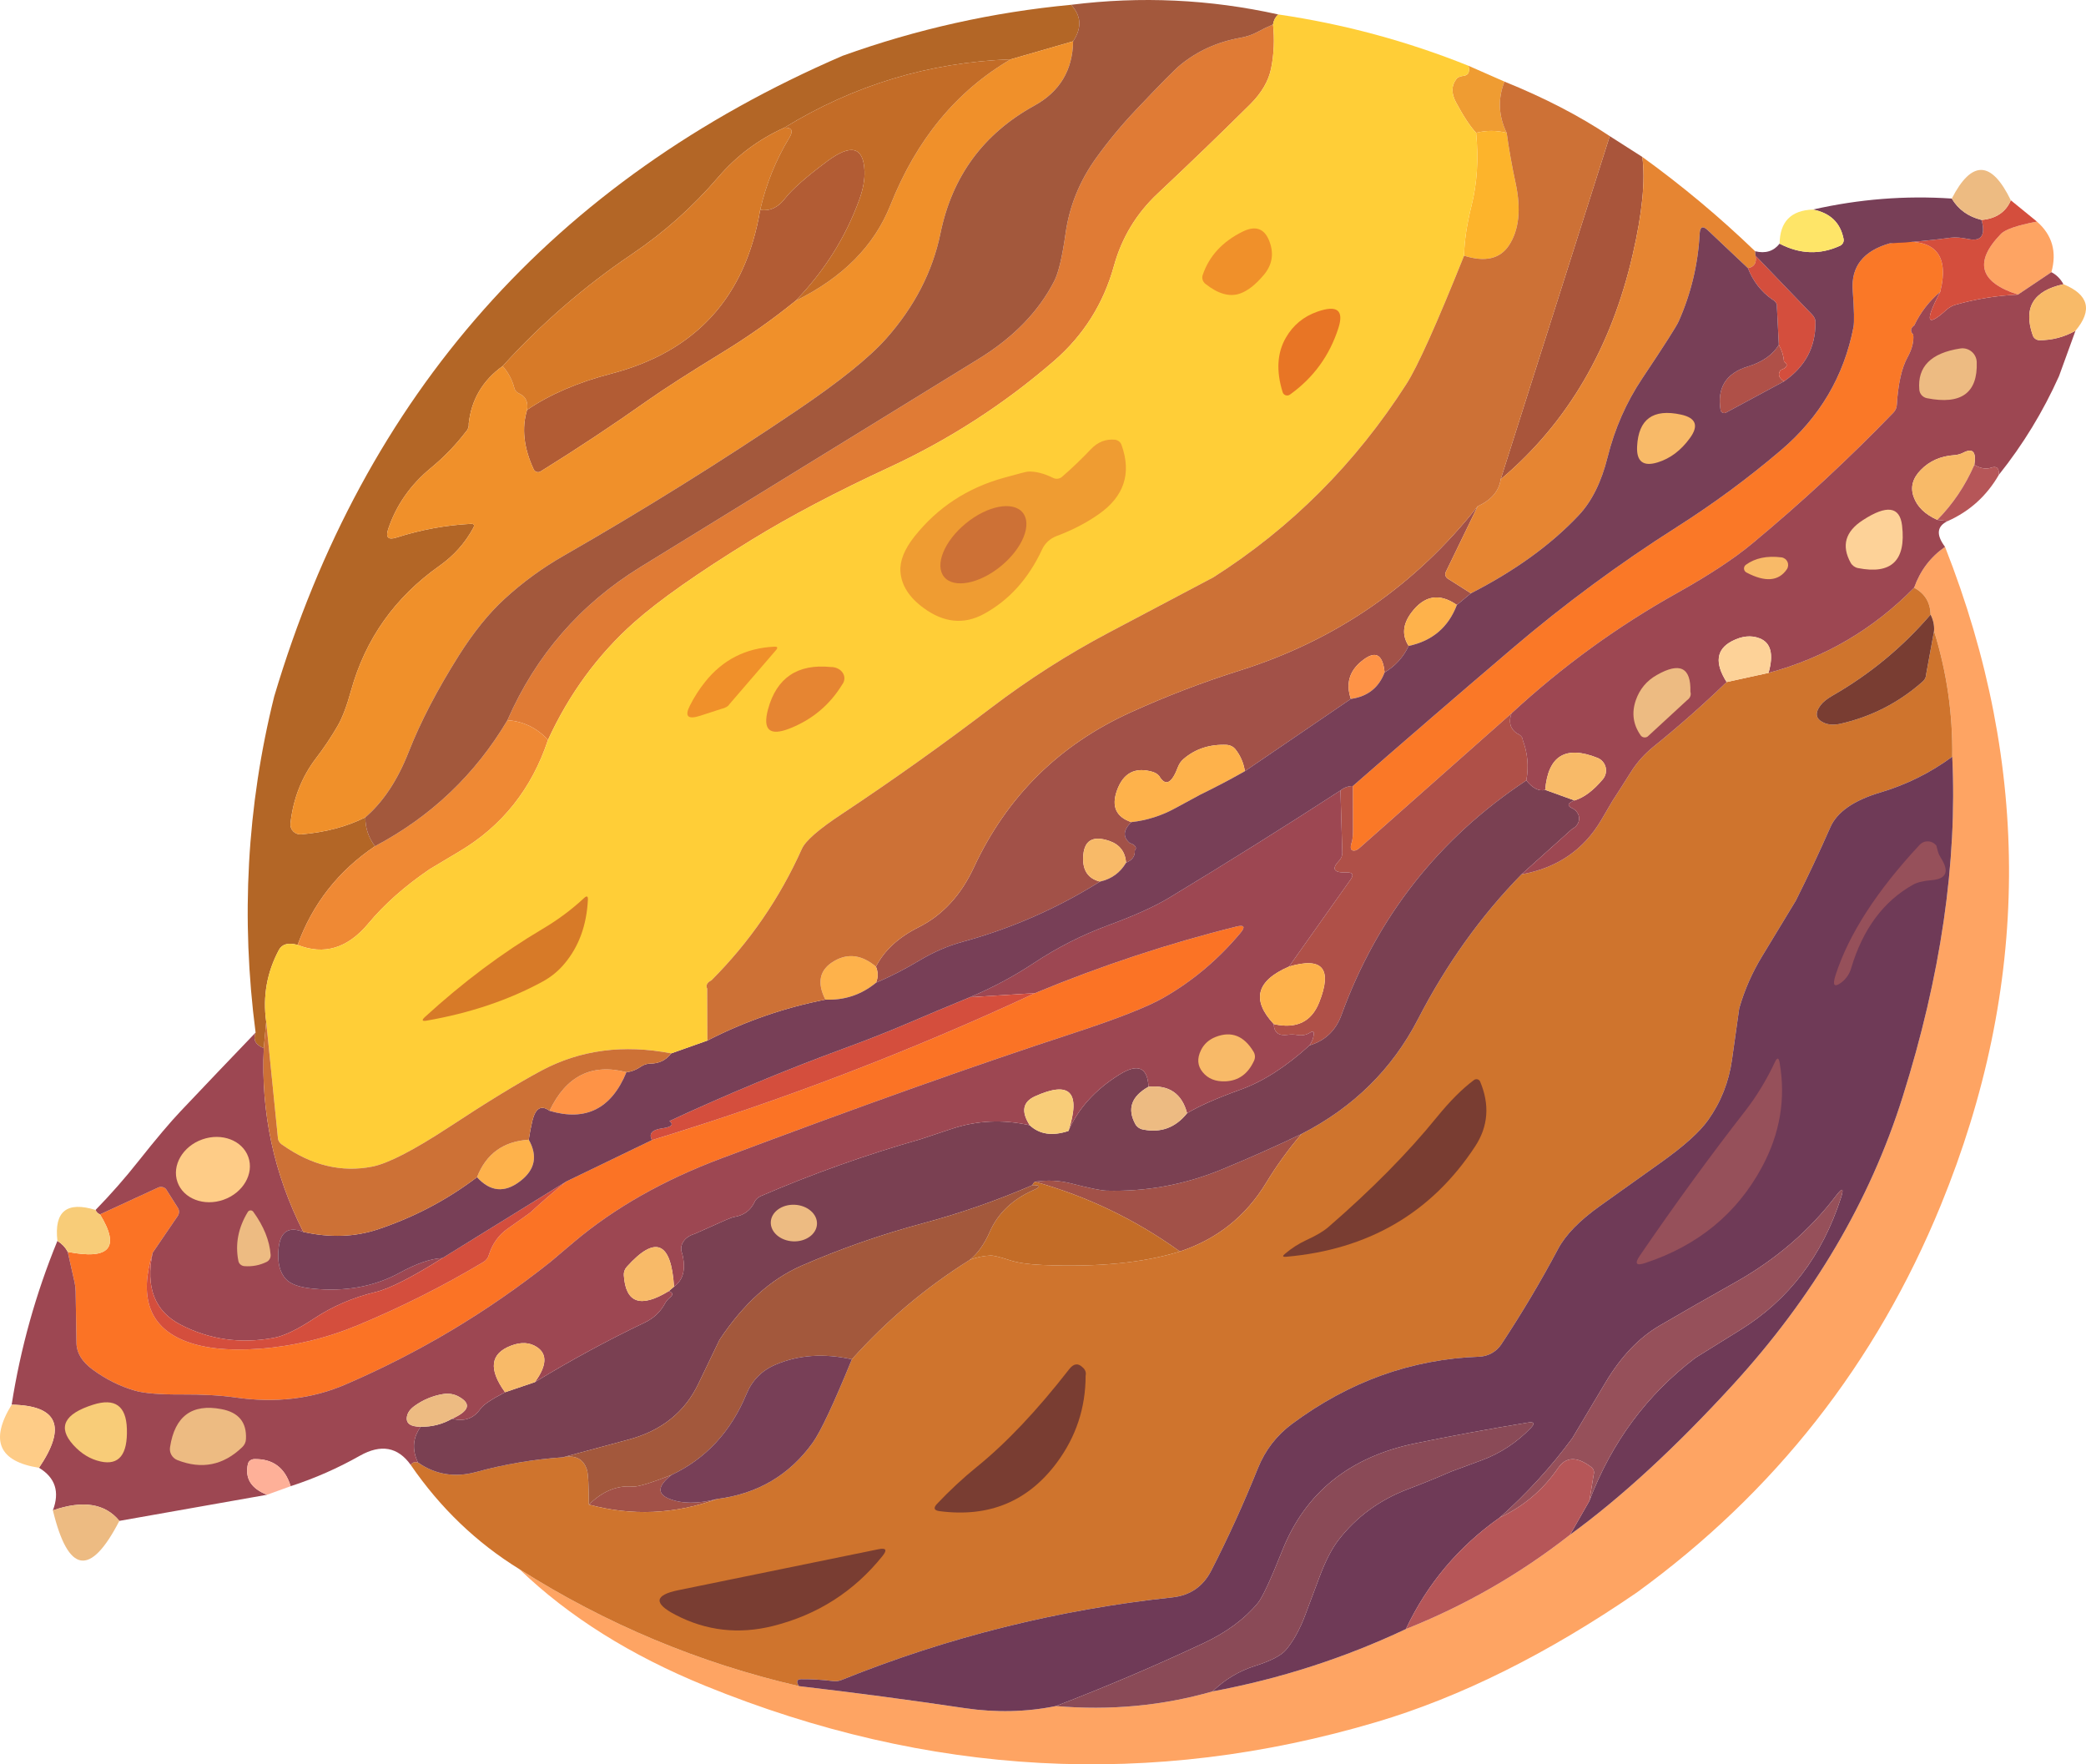 <?xml version="1.0" encoding="UTF-8" standalone="no"?><!-- Generator: Gravit.io --><svg xmlns="http://www.w3.org/2000/svg" xmlns:xlink="http://www.w3.org/1999/xlink" style="isolation:isolate" viewBox="81.478 151.643 216.51 183.113" width="216.51pt" height="183.113pt"><defs><clipPath id="_clipPath_0RerzcaBdq0yX0aqn0IfnFYwGG643TIK"><rect x="81.478" y="151.643" width="216.51" height="183.113"/></clipPath></defs><g clip-path="url(#_clipPath_0RerzcaBdq0yX0aqn0IfnFYwGG643TIK)"><path d=" M 192.647 152.141 Q 194.247 153.851 192.857 155.931 L 186.377 157.801 Q 173.717 158.261 162.897 164.891 Q 158.877 166.701 156.017 170.041 Q 152.067 174.65 147.037 178.041 Q 139.647 183.041 133.647 189.641 Q 130.537 191.871 130.127 195.611 C 130.161 195.931 130.041 196.249 129.787 196.511 Q 128.197 198.571 126.177 200.231 Q 123.007 202.851 121.767 206.561 Q 121.337 207.851 122.637 207.431 Q 126.407 206.22 130.347 206.011 Q 130.847 205.991 130.597 206.441 Q 129.327 208.791 127.087 210.371 Q 120.147 215.28 117.917 223.311 Q 117.247 225.741 116.517 226.991 Q 115.517 228.72 114.297 230.311 Q 112.047 233.251 111.627 237.101 C 111.593 237.405 111.697 237.708 111.912 237.929 C 112.126 238.149 112.429 238.263 112.737 238.241 Q 116.557 237.91 119.397 236.47 Q 119.387 238.121 120.397 239.47 Q 114.697 243.311 112.367 249.711 Q 110.917 249.321 110.427 250.231 Q 108.557 253.731 109.107 257.681 L 108.857 260.431 Q 107.567 259.921 108.007 258.811 Q 105.687 241.021 109.937 223.931 Q 123.957 176.851 168.937 157.431 Q 180.457 153.291 192.647 152.141 Z " fill="rgb(179,102,38)"/><path d=" M 213.607 154.181 Q 213.857 156.481 213.417 158.711 Q 213.037 160.671 211.247 162.461 Q 206.517 167.15 201.667 171.701 Q 198.317 174.831 197.097 179.241 Q 195.467 185.131 190.857 189.121 Q 183.127 195.811 173.837 200.121 Q 165.517 203.97 159.477 207.681 Q 151.217 212.761 147.317 216.22 Q 141.657 221.251 138.357 228.431 Q 136.607 226.561 134.147 226.391 Q 138.577 216.271 147.957 210.491 Q 165.517 199.681 183.087 188.871 Q 188.487 185.541 190.907 180.801 Q 191.567 179.511 192.077 175.861 Q 192.677 171.611 195.257 168.03 Q 197.167 165.381 199.407 163.021 Q 203.107 159.111 203.957 158.41 Q 206.637 156.201 210.247 155.561 Q 211.157 155.4 211.957 154.981 Q 212.757 154.541 213.607 154.181 Z " fill="rgb(224,123,53)"/><path d=" M 248.557 165.771 L 251.937 167.931 Q 252.427 171.581 250.957 177.991 Q 247.607 192.66 237.237 201.391 L 248.557 165.771 Z " fill="rgb(169,85,59)"/><path d=" M 164.057 182.861 Q 160.467 185.771 156.477 188.211 Q 151.267 191.4 148.707 193.201 Q 143.297 197.03 137.587 200.571 C 137.464 200.647 137.315 200.666 137.177 200.624 C 137.039 200.582 136.926 200.482 136.867 200.351 Q 135.317 197.001 136.187 194.181 Q 139.737 191.771 144.897 190.431 Q 158.097 187.001 160.377 173.431 Q 161.877 173.65 162.957 172.241 Q 164.057 170.821 167.317 168.391 Q 171.057 165.601 171.207 169.4 Q 171.257 170.741 170.657 172.391 Q 168.527 178.241 164.057 182.861 Z " fill="rgb(178,92,52)"/><path d=" M 277.647 176.891 Q 284.377 175.811 282.857 181.931 Q 281.127 183.391 280.167 185.41 C 279.76 185.686 279.718 186.053 280.057 186.361 Q 280.177 187.441 279.457 188.741 Q 278.557 190.381 278.357 193.621 C 278.349 193.936 278.221 194.238 277.997 194.47 Q 271.027 201.681 263.327 208.071 Q 260.497 210.421 255.577 213.171 Q 246.257 218.381 238.357 225.681 Q 230.477 232.671 222.587 239.65 Q 222.267 239.931 222.007 239.931 Q 221.487 239.941 221.787 239.021 Q 221.917 238.611 221.907 237.581 L 221.897 233.22 Q 230.117 226.041 238.427 218.961 Q 246.547 212.041 255.557 206.321 Q 261.217 202.72 266.317 198.381 Q 272.377 193.231 273.857 185.581 Q 273.997 184.821 273.777 181.801 Q 273.487 178.071 277.647 176.891 Z " fill="rgb(250,120,39)"/><path d=" M 233.897 158.47 L 237.627 160.111 Q 236.577 162.791 237.857 165.431 Q 236.257 165.03 234.687 165.431 Q 233.737 164.4 232.587 162.241 Q 231.857 160.871 232.627 159.861 C 232.701 159.695 233.015 159.557 233.447 159.501 Q 234.117 159.391 233.897 158.47 Z " fill="rgb(239,156,50)"/><path d=" M 234.847 204.191 L 231.557 210.97 C 231.402 211.242 231.508 211.577 231.797 211.731 L 234.147 213.22 L 232.687 214.431 Q 229.977 212.53 227.957 215.241 Q 226.617 217.041 227.687 218.681 Q 226.847 220.451 225.187 221.431 Q 224.907 218.511 222.767 220.291 Q 220.887 221.84 221.687 224.181 L 210.687 231.681 Q 210.477 230.361 209.677 229.371 C 209.467 229.128 209.16 228.976 208.827 228.951 Q 206.177 228.831 204.337 230.4 Q 203.937 230.741 203.747 231.231 Q 202.827 233.701 201.897 232.351 C 201.791 232.111 201.533 231.903 201.177 231.771 Q 198.397 230.921 197.407 233.691 Q 196.527 236.16 198.897 236.97 Q 197.637 238.201 198.737 239.141 C 199.309 239.309 199.53 239.641 199.257 239.921 Q 199.327 240.78 198.357 241.181 Q 198.227 239.491 196.647 238.931 Q 193.967 237.991 193.897 240.681 Q 193.847 242.691 195.647 243.141 Q 188.967 247.321 181.387 249.391 Q 179.077 250.021 176.867 251.351 Q 174.717 252.641 172.397 253.641 Q 172.747 252.831 172.397 251.97 Q 173.677 249.451 176.837 247.871 Q 180.537 246.011 182.557 241.671 Q 187.697 230.631 198.817 225.581 Q 204.357 223.061 210.167 221.231 Q 225.147 216.501 234.847 204.191 Z " fill="rgb(162,81,72)"/><path d=" M 216.557 269.34 Q 214.487 271.771 212.897 274.4 Q 209.737 279.611 203.937 281.53 Q 197.057 276.571 188.897 274.291 Q 190.837 274.001 192.697 274.481 Q 195.497 275.201 196.327 275.22 Q 202.477 275.391 208.227 273.041 Q 212.477 271.291 216.557 269.34 Z " fill="rgb(162,81,72)"/><path d=" M 151.177 304.72 Q 149.037 306.41 150.897 307.181 Q 152.867 308.001 155.897 307.22 Q 149.307 309.601 142.597 307.801 Q 144.737 305.711 147.147 305.931 Q 147.907 306.001 151.177 304.72 Z " fill="rgb(162,81,72)"/><path d=" M 292.897 174.641 Q 295.277 176.731 294.397 179.891 L 290.927 182.22 Q 284.937 180.291 289.147 175.931 Q 289.827 175.22 292.897 174.641 Z " fill="rgb(254,164,99)"/><path d=" M 283.357 208.4 Q 296.857 242.681 282.917 276.731 Q 272.847 301.321 251.357 316.931 Q 237.417 326.491 224.337 330.371 Q 189.397 340.731 154.707 326.621 Q 143.057 321.881 135.387 314.501 Q 148.887 323.061 164.397 326.641 Q 173.037 327.65 181.647 328.931 Q 186.477 329.641 191.067 328.711 Q 199.527 329.431 207.327 327.191 Q 217.837 325.231 227.397 320.72 Q 236.627 317.051 244.437 310.931 Q 252.367 305.16 261.337 295.371 Q 273.857 281.691 278.957 265.491 Q 284.897 246.65 284.107 230.181 Q 284.197 223.521 282.217 217.131 Q 282.277 216.251 281.857 215.431 Q 281.807 213.521 280.147 212.641 Q 281.087 209.981 283.357 208.4 Z " fill="rgb(254,164,99)"/><path d=" M 280.147 212.641 Q 281.807 213.521 281.857 215.431 Q 277.477 220.521 271.657 223.851 Q 270.797 224.351 270.427 224.851 Q 269.517 226.081 270.767 226.65 Q 271.487 226.991 272.547 226.751 Q 277.297 225.66 280.957 222.451 C 281.237 222.231 281.395 221.933 281.397 221.621 L 282.217 217.131 Q 284.197 223.521 284.107 230.181 Q 280.707 232.681 276.637 233.891 Q 272.507 235.121 271.457 237.491 Q 269.757 241.351 267.867 245.121 Q 267.857 245.15 264.387 250.861 Q 262.827 253.41 261.997 256.291 Q 261.977 256.351 261.247 261.621 Q 260.757 265.09 258.767 267.891 Q 257.457 269.741 253.887 272.28 Q 250.697 274.551 247.517 276.821 Q 244.367 279.071 243.207 281.241 Q 240.507 286.321 237.307 291.16 C 236.794 291.936 235.938 292.416 235.007 292.451 Q 224.467 292.831 215.587 299.421 Q 213.167 301.22 212.037 304.03 Q 209.807 309.571 207.187 314.671 Q 205.917 317.131 203.157 317.431 Q 185.387 319.331 168.857 325.991 Q 168.407 326.181 167.897 326.111 Q 166.277 325.91 164.647 325.921 Q 163.947 325.921 164.397 326.641 Q 148.887 323.061 135.387 314.501 Q 128.707 310.381 124.107 303.681 Q 124.357 303.291 124.857 303.431 Q 127.567 305.321 130.897 304.421 Q 135.317 303.211 139.897 302.891 Q 141.857 302.501 142.397 304.181 Q 142.587 304.78 142.597 307.801 Q 149.307 309.601 155.897 307.22 Q 162.207 306.431 165.837 301.371 Q 167.067 299.65 169.897 292.72 Q 175.277 286.701 182.147 282.391 Q 183.197 282.001 184.277 281.951 Q 184.747 281.931 186.297 282.441 Q 187.527 282.84 189.647 282.931 Q 198.277 283.301 203.937 281.53 Q 209.737 279.611 212.897 274.4 Q 214.487 271.771 216.557 269.34 Q 224.637 265.201 228.647 257.431 Q 233.077 248.851 239.397 242.391 Q 244.947 241.4 247.687 236.731 Q 248.757 234.9 248.817 234.801 Q 249.797 233.291 250.757 231.761 Q 251.697 230.271 253.107 229.131 Q 257.047 225.951 260.687 222.431 L 265.037 221.481 Q 273.757 219.141 280.147 212.641 Z " fill="rgb(207,116,45)"/><path d=" M 192.857 155.931 Q 192.787 160.431 188.827 162.611 Q 180.907 166.981 179.087 175.871 Q 177.867 181.801 173.467 186.771 Q 170.827 189.751 164.137 194.271 Q 152.347 202.231 139.997 209.311 Q 136.657 211.22 133.857 213.791 Q 131.407 216.03 129.117 219.65 Q 125.727 225.021 123.897 229.681 Q 122.167 234.09 119.397 236.47 Q 116.557 237.91 112.737 238.241 C 112.429 238.263 112.126 238.149 111.912 237.929 C 111.697 237.708 111.593 237.405 111.627 237.101 Q 112.047 233.251 114.297 230.311 Q 115.517 228.72 116.517 226.991 Q 117.247 225.741 117.917 223.311 Q 120.147 215.28 127.087 210.371 Q 129.327 208.791 130.597 206.441 Q 130.847 205.991 130.347 206.011 Q 126.407 206.22 122.637 207.431 Q 121.337 207.851 121.767 206.561 Q 123.007 202.851 126.177 200.231 Q 128.197 198.571 129.787 196.511 C 130.041 196.249 130.161 195.931 130.127 195.611 Q 130.537 191.871 133.647 189.641 Q 134.517 190.621 134.857 191.891 C 134.906 192.161 135.125 192.398 135.447 192.53 Q 136.357 192.97 136.187 194.181 Q 135.317 197.001 136.867 200.351 C 136.926 200.482 137.039 200.582 137.177 200.624 C 137.315 200.666 137.464 200.647 137.587 200.571 Q 143.297 197.03 148.707 193.201 Q 151.267 191.4 156.477 188.211 Q 160.467 185.771 164.057 182.861 Q 171.377 179.271 173.897 172.931 Q 177.957 162.72 186.377 157.801 L 192.857 155.931 Z " fill="rgb(240,144,42)"/><path d=" M 251.937 167.931 Q 258.137 172.41 263.647 177.72 L 263.687 178.181 Q 263.897 179.291 262.897 179.47 L 258.737 175.541 Q 257.947 174.791 257.887 175.91 Q 257.637 180.65 255.717 184.981 Q 255.377 185.761 251.927 190.921 Q 249.437 194.65 248.327 199.111 Q 247.367 202.961 245.337 205.121 Q 241.027 209.701 234.147 213.22 L 231.797 211.731 C 231.508 211.577 231.402 211.242 231.557 210.97 L 234.847 204.191 Q 236.977 203.211 237.237 201.391 Q 247.607 192.66 250.957 177.991 Q 252.427 171.581 251.937 167.931 Z " fill="rgb(230,133,50)"/><path d=" M 266.107 187.431 Q 266.577 188.261 266.647 189.181 C 266.875 189.31 266.966 189.475 266.9 189.636 C 266.834 189.798 266.617 189.943 266.297 190.041 Q 265.817 190.701 266.647 191.22 L 260.597 194.481 C 260.486 194.531 260.358 194.527 260.251 194.47 C 260.144 194.413 260.072 194.309 260.057 194.191 Q 259.497 190.72 262.897 189.681 Q 265.157 188.991 266.107 187.431 Z " fill="rgb(175,80,72)"/><path d=" M 238.357 225.681 Q 237.877 227.03 238.907 227.751 C 239.304 227.924 239.532 228.181 239.527 228.451 Q 240.297 230.491 239.897 232.641 Q 226.287 241.66 220.707 256.991 Q 219.837 259.4 217.397 260.141 Q 217.777 259.59 217.837 259.001 Q 217.887 258.53 217.457 258.811 Q 216.857 259.191 216.127 259.061 Q 215.597 258.97 215.157 259.041 Q 213.717 259.251 213.687 257.931 Q 217.187 258.72 218.397 255.681 Q 220.487 250.421 215.267 251.961 L 221.657 242.931 Q 222.197 242.16 221.237 242.191 Q 219.237 242.261 220.477 240.961 C 220.694 240.733 220.809 240.431 220.797 240.121 L 220.607 233.681 Q 221.167 233.231 221.897 233.22 L 221.907 237.581 Q 221.917 238.611 221.787 239.021 Q 221.487 239.941 222.007 239.931 Q 222.267 239.931 222.587 239.65 Q 230.477 232.671 238.357 225.681 Z " fill="rgb(175,80,72)"/><path d=" M 134.147 226.391 Q 136.607 226.561 138.357 228.431 Q 135.827 236.051 129.157 240.011 Q 126.127 241.811 126.077 241.851 Q 122.237 244.461 119.707 247.491 Q 116.497 251.351 112.367 249.711 Q 114.697 243.311 120.397 239.47 Q 129.127 234.851 134.147 226.391 Z " fill="rgb(239,137,52)"/><path d=" M 284.107 230.181 Q 284.897 246.65 278.957 265.491 Q 273.857 281.691 261.337 295.371 Q 252.367 305.16 244.437 310.931 L 246.437 307.431 Q 249.897 298.291 257.457 292.561 Q 257.497 292.53 262.107 289.671 Q 269.647 284.991 272.557 275.951 Q 273.037 274.451 272.077 275.701 Q 267.897 281.211 261.487 284.791 Q 257.577 286.981 253.707 289.241 Q 250.507 291.121 248.127 295.111 Q 244.697 300.871 244.667 300.91 Q 241.357 305.4 237.147 309.141 Q 230.727 313.671 227.397 320.72 Q 217.837 325.231 207.327 327.191 Q 209.247 325.331 211.747 324.541 Q 214.217 323.761 214.967 322.861 Q 216.117 321.491 216.957 319.241 Q 217.707 317.241 218.457 315.241 Q 219.367 312.821 220.407 311.47 Q 223.197 307.861 227.647 306.181 Q 229.877 305.34 232.067 304.381 Q 232.157 304.351 235.307 303.181 Q 238.177 302.111 240.357 299.851 Q 241.047 299.131 240.057 299.291 Q 233.937 300.291 228.347 301.451 Q 218.167 303.561 214.587 312.521 Q 212.747 317.15 212.027 318.021 Q 209.977 320.501 206.397 322.181 Q 198.857 325.72 191.067 328.711 Q 186.477 329.641 181.647 328.931 Q 173.037 327.65 164.397 326.641 Q 163.947 325.921 164.647 325.921 Q 166.277 325.91 167.897 326.111 Q 168.407 326.181 168.857 325.991 Q 185.387 319.331 203.157 317.431 Q 205.917 317.131 207.187 314.671 Q 209.807 309.571 212.037 304.03 Q 213.167 301.22 215.587 299.421 Q 224.467 292.831 235.007 292.451 C 235.938 292.416 236.794 291.936 237.307 291.16 Q 240.507 286.321 243.207 281.241 Q 244.367 279.071 247.517 276.821 Q 250.697 274.551 253.887 272.28 Q 257.457 269.741 258.767 267.891 Q 260.757 265.09 261.247 261.621 Q 261.977 256.351 261.997 256.291 Q 262.827 253.41 264.387 250.861 Q 267.857 245.15 267.867 245.121 Q 269.757 241.351 271.457 237.491 Q 272.507 235.121 276.637 233.891 Q 280.707 232.681 284.107 230.181 Z " fill="rgb(111,58,87)"/><path d=" M 239.897 232.641 Q 240.897 233.881 241.857 233.621 L 244.897 234.72 Q 243.857 235.111 244.587 235.491 C 245.06 235.694 245.364 236.108 245.376 236.567 C 245.389 237.026 245.108 237.454 244.647 237.681 L 239.397 242.391 Q 233.077 248.851 228.647 257.431 Q 224.637 265.201 216.557 269.34 Q 212.477 271.291 208.227 273.041 Q 202.477 275.391 196.327 275.22 Q 195.497 275.201 192.697 274.481 Q 190.837 274.001 188.897 274.291 Q 188.687 274.47 188.647 274.641 Q 183.137 277.03 177.327 278.59 Q 170.857 280.321 164.707 282.991 Q 159.867 285.101 156.157 290.701 Q 156.097 290.801 153.977 295.231 Q 151.867 299.671 146.727 301.051 Q 143.307 301.97 139.897 302.891 Q 135.317 303.211 130.897 304.421 Q 127.567 305.321 124.857 303.431 Q 123.907 301.421 125.147 299.72 Q 126.887 299.751 128.397 298.891 Q 130.297 299.371 131.337 297.871 Q 131.757 297.251 133.897 296.141 L 136.997 295.09 Q 142.547 291.701 148.387 288.91 Q 149.797 288.241 150.517 286.891 Q 150.677 286.59 151.077 286.251 Q 151.507 285.871 150.897 285.641 L 151.437 285.181 Q 152.887 284.141 152.287 281.751 C 151.929 280.916 152.493 280.011 153.557 279.711 L 156.787 278.271 Q 157.417 277.991 157.707 277.941 Q 159.147 277.701 159.767 276.451 C 159.868 276.178 160.1 275.943 160.417 275.791 Q 168.537 272.291 177.047 269.871 Q 177.127 269.851 180.197 268.821 Q 184.167 267.481 188.357 268.431 Q 189.877 269.851 192.377 269.021 Q 193.887 265.53 197.647 263.181 Q 200.527 261.381 200.687 264.431 Q 198.017 265.931 199.317 268.311 C 199.473 268.594 199.747 268.795 200.067 268.861 Q 202.867 269.451 204.687 267.181 Q 206.547 266.061 210.207 264.741 Q 213.707 263.491 217.397 260.141 Q 219.837 259.4 220.707 256.991 Q 226.287 241.66 239.897 232.641 Z " fill="rgb(122,64,82)"/><path d=" M 162.897 164.891 Q 164.057 164.861 163.407 165.931 Q 161.307 169.391 160.377 173.431 Q 158.097 187.001 144.897 190.431 Q 139.737 191.771 136.187 194.181 Q 136.357 192.97 135.447 192.53 C 135.125 192.398 134.906 192.161 134.857 191.891 Q 134.517 190.621 133.647 189.641 Q 139.647 183.041 147.037 178.041 Q 152.067 174.65 156.017 170.041 Q 158.877 166.701 162.897 164.891 Z " fill="rgb(215,122,40)"/><path d=" M 88.507 281.571 Q 95.037 282.851 91.857 277.681 L 97.927 274.881 C 98.208 274.769 98.537 274.848 98.717 275.071 L 99.927 276.981 C 100.108 277.254 100.1 277.605 99.907 277.871 L 97.317 281.671 Q 95.217 288.481 100.437 290.72 Q 103.417 292.001 108.487 291.621 Q 113.717 291.22 118.647 289.171 Q 125.387 286.371 131.657 282.621 C 131.945 282.447 132.145 282.186 132.217 281.891 Q 132.767 280.15 134.157 279.171 Q 136.427 277.571 136.527 277.481 Q 138.327 275.821 140.267 274.261 L 149.147 269.97 Q 169.557 263.741 188.897 254.72 Q 199.227 250.441 209.797 247.811 Q 211.037 247.501 210.217 248.481 Q 206.767 252.601 202.247 255.191 Q 199.767 256.621 192.677 258.941 Q 178.077 263.701 156.337 271.871 Q 147.347 275.241 141.047 280.551 Q 138.627 282.59 138.587 282.631 Q 128.817 290.391 117.327 295.34 Q 112.127 297.581 105.897 296.681 Q 103.597 296.351 100.337 296.371 Q 96.957 296.391 95.507 295.981 Q 93.167 295.311 91.087 293.78 Q 89.437 292.561 89.417 291.041 L 89.327 285.681 Q 89.317 285.16 89.217 284.72 L 88.507 281.571 Z " fill="rgb(251,115,37)"/><path d=" M 294.397 179.891 Q 295.187 180.301 295.647 181.141 Q 290.947 182.16 292.467 186.461 C 292.565 186.743 292.831 186.938 293.137 186.951 Q 295.127 186.961 296.897 185.97 L 295.187 190.681 Q 292.707 196.211 288.937 200.931 Q 289.017 199.881 288.147 200.181 Q 287.347 200.451 286.397 199.891 Q 286.727 197.861 285.257 198.621 Q 284.807 198.851 284.327 198.881 Q 282.197 199.021 280.837 200.421 Q 279.557 201.731 280.107 203.231 Q 280.647 204.741 282.557 205.601 L 283.647 205.72 Q 281.937 206.511 283.357 208.4 Q 281.087 209.981 280.147 212.641 Q 273.757 219.141 265.037 221.481 Q 265.867 218.571 264.107 217.891 Q 262.797 217.381 261.247 218.181 Q 258.797 219.451 260.687 222.431 Q 257.047 225.951 253.107 229.131 Q 251.697 230.271 250.757 231.761 Q 249.797 233.291 248.817 234.801 Q 248.757 234.9 247.687 236.731 Q 244.947 241.4 239.397 242.391 L 244.647 237.681 C 245.108 237.454 245.389 237.026 245.376 236.567 C 245.364 236.108 245.06 235.694 244.587 235.491 Q 243.857 235.111 244.897 234.72 Q 246.367 234.28 247.847 232.511 C 248.135 232.164 248.24 231.7 248.129 231.263 C 248.018 230.826 247.705 230.468 247.287 230.301 Q 242.307 228.311 241.857 233.621 Q 240.897 233.881 239.897 232.641 Q 240.297 230.491 239.527 228.451 C 239.532 228.181 239.304 227.924 238.907 227.751 Q 237.877 227.03 238.357 225.681 Q 246.257 218.381 255.577 213.171 Q 260.497 210.421 263.327 208.071 Q 271.027 201.681 277.997 194.47 C 278.221 194.238 278.349 193.936 278.357 193.621 Q 278.557 190.381 279.457 188.741 Q 280.177 187.441 280.057 186.361 C 279.718 186.053 279.76 185.686 280.167 185.41 Q 281.127 183.391 282.857 181.931 Q 280.427 186.571 283.457 183.84 Q 283.927 183.41 284.487 183.261 Q 287.627 182.371 290.927 182.22 L 294.397 179.891 Z " fill="rgb(157,71,82)"/><path d=" M 220.607 233.681 L 220.797 240.121 C 220.809 240.431 220.694 240.733 220.477 240.961 Q 219.237 242.261 221.237 242.191 Q 222.197 242.16 221.657 242.931 L 215.267 251.961 Q 210.177 254.16 213.687 257.931 Q 213.717 259.251 215.157 259.041 Q 215.597 258.97 216.127 259.061 Q 216.857 259.191 217.457 258.811 Q 217.887 258.53 217.837 259.001 Q 217.777 259.59 217.397 260.141 Q 213.707 263.491 210.207 264.741 Q 206.547 266.061 204.687 267.181 Q 203.887 264.131 200.687 264.431 Q 200.527 261.381 197.647 263.181 Q 193.887 265.53 192.377 269.021 Q 194.337 262.961 188.897 265.431 Q 186.987 266.301 188.357 268.431 Q 184.167 267.481 180.197 268.821 Q 177.127 269.851 177.047 269.871 Q 168.537 272.291 160.417 275.791 C 160.1 275.943 159.868 276.178 159.767 276.451 Q 159.147 277.701 157.707 277.941 Q 157.417 277.991 156.787 278.271 L 153.557 279.711 C 152.493 280.011 151.929 280.916 152.287 281.751 Q 152.887 284.141 151.437 285.181 Q 150.987 278.171 146.537 283.121 C 146.316 283.361 146.205 283.679 146.227 284.001 Q 146.507 288.331 150.897 285.641 Q 151.507 285.871 151.077 286.251 Q 150.677 286.59 150.517 286.891 Q 149.797 288.241 148.387 288.91 Q 142.547 291.701 136.997 295.09 Q 138.847 292.551 137.217 291.461 Q 136.087 290.701 134.507 291.311 Q 131.297 292.541 133.897 296.141 Q 131.757 297.251 131.337 297.871 Q 130.297 299.371 128.397 298.891 Q 131.057 297.701 129.137 296.621 Q 128.377 296.181 127.457 296.331 Q 125.837 296.601 124.507 297.561 Q 123.827 298.051 123.717 298.65 Q 123.517 299.72 125.147 299.72 Q 123.907 301.421 124.857 303.431 Q 124.357 303.291 124.107 303.681 Q 122.107 300.881 118.827 302.731 Q 115.397 304.671 111.647 305.891 Q 110.757 303.001 107.847 303.081 C 107.53 303.096 107.267 303.306 107.207 303.59 Q 106.717 305.821 109.197 306.78 L 93.867 309.491 Q 91.647 306.78 86.967 308.4 Q 88.057 305.511 85.527 303.981 Q 89.877 297.561 82.687 297.431 Q 84.067 288.65 87.437 280.431 Q 88.147 280.881 88.507 281.571 L 89.217 284.72 Q 89.317 285.16 89.327 285.681 L 89.417 291.041 Q 89.437 292.561 91.087 293.78 Q 93.167 295.311 95.507 295.981 Q 96.957 296.391 100.337 296.371 Q 103.597 296.351 105.897 296.681 Q 112.127 297.581 117.327 295.34 Q 128.817 290.391 138.587 282.631 Q 138.627 282.59 141.047 280.551 Q 147.347 275.241 156.337 271.871 Q 178.077 263.701 192.677 258.941 Q 199.767 256.621 202.247 255.191 Q 206.767 252.601 210.217 248.481 Q 211.037 247.501 209.797 247.811 Q 199.227 250.441 188.897 254.72 L 182.147 255.141 Q 185.647 253.671 188.807 251.581 Q 192.467 249.16 196.547 247.66 Q 200.587 246.171 202.807 244.831 Q 211.797 239.4 220.607 233.681 Z " fill="rgb(157,71,82)"/><path d=" M 108.007 258.811 Q 107.567 259.921 108.857 260.431 Q 108.387 270.491 112.957 279.501 Q 110.677 278.601 110.397 281.181 Q 110.167 283.321 111.147 284.391 Q 111.867 285.181 113.877 285.381 Q 118.987 285.91 122.957 283.741 Q 125.637 282.28 127.397 282.22 Q 122.617 285.231 120.457 285.741 Q 116.947 286.581 114.027 288.521 Q 111.487 290.201 109.867 290.501 Q 104.697 291.451 100.207 289.121 Q 96.197 287.03 97.317 281.671 L 99.907 277.871 C 100.1 277.605 100.108 277.254 99.927 276.981 L 98.717 275.071 C 98.537 274.848 98.208 274.769 97.927 274.881 L 91.857 277.681 Q 91.527 277.551 91.397 277.22 Q 93.767 274.791 95.867 272.131 Q 98.587 268.701 100.217 266.981 Q 104.097 262.881 108.007 258.811 Z " fill="rgb(157,71,82)"/><path d=" M 225.187 221.431 Q 224.287 223.811 221.687 224.181 Q 220.887 221.84 222.767 220.291 Q 224.907 218.511 225.187 221.431 Z " fill="rgb(254,147,70)"/><path d=" M 146.497 262.921 Q 144.157 268.611 138.517 266.931 Q 141.087 261.521 146.497 262.921 Z " fill="rgb(254,147,70)"/><path d=" M 232.687 214.431 Q 231.367 217.9 227.687 218.681 Q 226.617 217.041 227.957 215.241 Q 229.977 212.53 232.687 214.431 Z " fill="rgb(254,178,75)"/><path d=" M 210.687 231.681 Q 208.417 232.97 206.067 234.111 Q 205.937 234.171 203.447 235.53 Q 201.337 236.691 198.897 236.97 Q 196.527 236.16 197.407 233.691 Q 198.397 230.921 201.177 231.771 C 201.533 231.903 201.791 232.111 201.897 232.351 Q 202.827 233.701 203.747 231.231 Q 203.937 230.741 204.337 230.4 Q 206.177 228.831 208.827 228.951 C 209.16 228.976 209.467 229.128 209.677 229.371 Q 210.477 230.361 210.687 231.681 Z " fill="rgb(254,178,75)"/><path d=" M 172.397 251.97 Q 172.747 252.831 172.397 253.641 Q 170.117 255.511 167.147 255.391 Q 165.777 252.691 168.087 251.371 Q 170.227 250.141 172.397 251.97 Z " fill="rgb(254,178,75)"/><path d=" M 213.687 257.931 Q 210.177 254.16 215.267 251.961 Q 220.487 250.421 218.397 255.681 Q 217.187 258.72 213.687 257.931 Z " fill="rgb(254,178,75)"/><path d=" M 136.357 269.931 Q 137.787 272.47 135.457 274.241 Q 133.047 276.09 130.987 273.821 Q 132.407 270.181 136.357 269.931 Z " fill="rgb(254,178,75)"/><path d=" M 290.187 172.431 L 292.897 174.641 Q 289.827 175.22 289.147 175.931 Q 284.937 180.291 290.927 182.22 Q 287.627 182.371 284.487 183.261 Q 283.927 183.41 283.457 183.84 Q 280.427 186.571 282.857 181.931 Q 284.377 175.811 277.647 176.891 Q 280.827 176.741 283.967 176.311 Q 284.657 176.22 285.787 176.451 Q 287.797 176.861 287.147 174.47 Q 289.397 174.271 290.187 172.431 Z " fill="rgb(212,78,61)"/><path d=" M 263.687 178.181 L 269.577 184.311 C 269.814 184.548 269.933 184.862 269.907 185.181 Q 269.907 188.981 266.647 191.22 Q 265.817 190.701 266.297 190.041 C 266.617 189.943 266.834 189.798 266.9 189.636 C 266.966 189.475 266.875 189.31 266.647 189.181 Q 266.577 188.261 266.107 187.431 L 265.907 183.491 C 265.951 183.19 265.764 182.895 265.417 182.72 Q 263.687 181.501 262.897 179.47 Q 263.897 179.291 263.687 178.181 Z " fill="rgb(212,78,61)"/><path d=" M 188.897 254.72 Q 169.557 263.741 149.147 269.97 Q 148.627 268.981 150.157 268.761 Q 151.687 268.551 150.957 267.991 Q 159.897 263.84 169.147 260.431 Q 172.697 259.131 175.687 257.851 Q 178.907 256.47 182.147 255.141 L 188.897 254.72 Z " fill="rgb(212,78,61)"/><path d=" M 140.267 274.261 Q 138.327 275.821 136.527 277.481 Q 136.427 277.571 134.157 279.171 Q 132.767 280.15 132.217 281.891 C 132.145 282.186 131.945 282.447 131.657 282.621 Q 125.387 286.371 118.647 289.171 Q 113.717 291.22 108.487 291.621 Q 103.417 292.001 100.437 290.72 Q 95.217 288.481 97.317 281.671 Q 96.197 287.03 100.207 289.121 Q 104.697 291.451 109.867 290.501 Q 111.487 290.201 114.027 288.521 Q 116.947 286.581 120.457 285.741 Q 122.617 285.231 127.397 282.22 L 140.267 274.261 Z " fill="rgb(212,78,61)"/><path d=" M 186.377 157.801 Q 177.957 162.72 173.897 172.931 Q 171.377 179.271 164.057 182.861 Q 168.527 178.241 170.657 172.391 Q 171.257 170.741 171.207 169.4 Q 171.057 165.601 167.317 168.391 Q 164.057 170.821 162.957 172.241 Q 161.877 173.65 160.377 173.431 Q 161.307 169.391 163.407 165.931 Q 164.057 164.861 162.897 164.891 Q 173.717 158.261 186.377 157.801 Z " fill="rgb(195,108,39)"/><path d=" M 188.897 274.291 Q 197.057 276.571 203.937 281.53 Q 198.277 283.301 189.647 282.931 Q 187.527 282.84 186.297 282.441 Q 184.747 281.931 184.277 281.951 Q 183.197 282.001 182.147 282.391 Q 183.377 281.391 184.207 279.491 Q 185.487 276.59 188.747 275.16 Q 189.917 274.641 188.647 274.641 Q 188.687 274.47 188.897 274.291 Z " fill="rgb(195,108,39)"/><path d=" M 214.147 153.141 Q 213.697 153.561 213.607 154.181 Q 212.757 154.541 211.957 154.981 Q 211.157 155.4 210.247 155.561 Q 206.637 156.201 203.957 158.41 Q 203.107 159.111 199.407 163.021 Q 197.167 165.381 195.257 168.03 Q 192.677 171.611 192.077 175.861 Q 191.567 179.511 190.907 180.801 Q 188.487 185.541 183.087 188.871 Q 165.517 199.681 147.957 210.491 Q 138.577 216.271 134.147 226.391 Q 129.127 234.851 120.397 239.47 Q 119.387 238.121 119.397 236.47 Q 122.167 234.09 123.897 229.681 Q 125.727 225.021 129.117 219.65 Q 131.407 216.03 133.857 213.791 Q 136.657 211.22 139.997 209.311 Q 152.347 202.231 164.137 194.271 Q 170.827 189.751 173.467 186.771 Q 177.867 181.801 179.087 175.871 Q 180.907 166.981 188.827 162.611 Q 192.787 160.431 192.857 155.931 Q 194.247 153.851 192.647 152.141 Q 203.497 150.78 214.147 153.141 Z " fill="rgb(163,88,60)"/><path d=" M 188.647 274.641 Q 189.917 274.641 188.747 275.16 Q 185.487 276.59 184.207 279.491 Q 183.377 281.391 182.147 282.391 Q 175.277 286.701 169.897 292.72 Q 165.517 291.761 161.967 293.28 Q 159.847 294.181 158.957 296.321 Q 156.527 302.191 151.177 304.72 Q 147.907 306.001 147.147 305.931 Q 144.737 305.711 142.597 307.801 Q 142.587 304.78 142.397 304.181 Q 141.857 302.501 139.897 302.891 Q 143.307 301.97 146.727 301.051 Q 151.867 299.671 153.977 295.231 Q 156.097 290.801 156.157 290.701 Q 159.867 285.101 164.707 282.991 Q 170.857 280.321 177.327 278.59 Q 183.137 277.03 188.647 274.641 Z " fill="rgb(163,88,60)"/><path d=" M 246.437 307.431 L 246.887 304.691 C 246.988 304.393 246.874 304.073 246.597 303.881 Q 244.417 302.241 243.207 303.991 Q 240.857 307.41 237.147 309.141 Q 241.357 305.4 244.667 300.91 Q 244.697 300.871 248.127 295.111 Q 250.507 291.121 253.707 289.241 Q 257.577 286.981 261.487 284.791 Q 267.897 281.211 272.077 275.701 Q 273.037 274.451 272.557 275.951 Q 269.647 284.991 262.107 289.671 Q 257.497 292.53 257.457 292.561 Q 249.897 298.291 246.437 307.431 Z " fill="rgb(150,80,90)"/><path d=" M 295.647 181.141 Q 299.587 182.761 296.897 185.97 Q 295.127 186.961 293.137 186.951 C 292.831 186.938 292.565 186.743 292.467 186.461 Q 290.947 182.16 295.647 181.141 Z " fill="rgb(248,186,104)"/><path d=" M 286.397 199.891 Q 284.987 203.131 282.557 205.601 Q 280.647 204.741 280.107 203.231 Q 279.557 201.731 280.837 200.421 Q 282.197 199.021 284.327 198.881 Q 284.807 198.851 285.257 198.621 Q 286.727 197.861 286.397 199.891 Z " fill="rgb(248,186,104)"/><path d=" M 244.897 234.72 L 241.857 233.621 Q 242.307 228.311 247.287 230.301 C 247.705 230.468 248.018 230.826 248.129 231.263 C 248.24 231.7 248.135 232.164 247.847 232.511 Q 246.367 234.28 244.897 234.72 Z " fill="rgb(248,186,104)"/><path d=" M 198.357 241.181 Q 197.437 242.741 195.647 243.141 Q 193.847 242.691 193.897 240.681 Q 193.967 237.991 196.647 238.931 Q 198.227 239.491 198.357 241.181 Z " fill="rgb(248,186,104)"/><path d=" M 151.437 285.181 L 150.897 285.641 Q 146.507 288.331 146.227 284.001 C 146.205 283.679 146.316 283.361 146.537 283.121 Q 150.987 278.171 151.437 285.181 Z " fill="rgb(248,186,104)"/><path d=" M 136.997 295.09 L 133.897 296.141 Q 131.297 292.541 134.507 291.311 Q 136.087 290.701 137.217 291.461 Q 138.847 292.551 136.997 295.09 Z " fill="rgb(248,186,104)"/><path d=" M 284.057 172.251 Q 285.067 173.951 287.147 174.47 Q 287.797 176.861 285.787 176.451 Q 284.657 176.22 283.967 176.311 Q 280.827 176.741 277.647 176.891 Q 273.487 178.071 273.777 181.801 Q 273.997 184.821 273.857 185.581 Q 272.377 193.231 266.317 198.381 Q 261.217 202.72 255.557 206.321 Q 246.547 212.041 238.427 218.961 Q 230.117 226.041 221.897 233.22 Q 221.167 233.231 220.607 233.681 Q 211.797 239.4 202.807 244.831 Q 200.587 246.171 196.547 247.66 Q 192.467 249.16 188.807 251.581 Q 185.647 253.671 182.147 255.141 Q 178.907 256.47 175.687 257.851 Q 172.697 259.131 169.147 260.431 Q 159.897 263.84 150.957 267.991 Q 151.687 268.551 150.157 268.761 Q 148.627 268.981 149.147 269.97 L 140.267 274.261 L 127.397 282.22 Q 125.637 282.28 122.957 283.741 Q 118.987 285.91 113.877 285.381 Q 111.867 285.181 111.147 284.391 Q 110.167 283.321 110.397 281.181 Q 110.677 278.601 112.957 279.501 Q 117.107 280.431 120.707 279.231 Q 126.327 277.351 130.987 273.821 Q 133.047 276.09 135.457 274.241 Q 137.787 272.47 136.357 269.931 Q 136.507 268.921 136.737 267.951 Q 137.227 265.981 138.517 266.931 Q 144.157 268.611 146.497 262.921 Q 147.257 262.861 148.067 262.301 C 148.326 262.137 148.635 262.043 148.957 262.03 Q 150.327 262.041 151.147 260.97 L 154.897 259.641 Q 160.727 256.65 167.147 255.391 Q 170.117 255.511 172.397 253.641 Q 174.717 252.641 176.867 251.351 Q 179.077 250.021 181.387 249.391 Q 188.967 247.321 195.647 243.141 Q 197.437 242.741 198.357 241.181 Q 199.327 240.78 199.257 239.921 C 199.53 239.641 199.309 239.309 198.737 239.141 Q 197.637 238.201 198.897 236.97 Q 201.337 236.691 203.447 235.53 Q 205.937 234.171 206.067 234.111 Q 208.417 232.97 210.687 231.681 L 221.687 224.181 Q 224.287 223.811 225.187 221.431 Q 226.847 220.451 227.687 218.681 Q 231.367 217.9 232.687 214.431 L 234.147 213.22 Q 241.027 209.701 245.337 205.121 Q 247.367 202.961 248.327 199.111 Q 249.437 194.65 251.927 190.921 Q 255.377 185.761 255.717 184.981 Q 257.637 180.65 257.887 175.91 Q 257.947 174.791 258.737 175.541 L 262.897 179.47 Q 263.687 181.501 265.417 182.72 C 265.764 182.895 265.951 183.19 265.907 183.491 L 266.107 187.431 Q 265.157 188.991 262.897 189.681 Q 259.497 190.72 260.057 194.191 C 260.072 194.309 260.144 194.413 260.251 194.47 C 260.358 194.527 260.486 194.531 260.597 194.481 L 266.647 191.22 Q 269.907 188.981 269.907 185.181 C 269.933 184.862 269.814 184.548 269.577 184.311 L 263.687 178.181 L 263.647 177.72 Q 265.257 178.111 266.187 176.931 Q 269.347 178.581 272.457 177.15 C 272.732 177.023 272.885 176.731 272.827 176.441 Q 272.337 173.921 269.647 173.391 Q 276.837 171.761 284.057 172.251 Z " fill="rgb(120,63,87)"/><path d=" M 169.897 292.72 Q 167.067 299.65 165.837 301.371 Q 162.207 306.431 155.897 307.22 Q 152.867 308.001 150.897 307.181 Q 149.037 306.41 151.177 304.72 Q 156.527 302.191 158.957 296.321 Q 159.847 294.181 161.967 293.28 Q 165.517 291.761 169.897 292.72 Z " fill="rgb(120,63,87)"/><path d=" M 192.377 269.021 Q 189.877 269.851 188.357 268.431 Q 186.987 266.301 188.897 265.431 Q 194.337 262.961 192.377 269.021 Z " fill="rgb(248,204,120)"/><path d=" M 91.397 277.22 Q 91.527 277.551 91.857 277.681 Q 95.037 282.851 88.507 281.571 Q 88.147 280.881 87.437 280.431 Q 86.907 275.84 91.397 277.22 Z " fill="rgb(248,204,120)"/><path d=" M 290.187 172.431 Q 289.397 174.271 287.147 174.47 Q 285.067 173.951 284.057 172.251 Q 287.167 166.22 290.187 172.431 Z " fill="rgb(237,187,130)"/><path d=" M 200.687 264.431 Q 203.887 264.131 204.687 267.181 Q 202.867 269.451 200.067 268.861 C 199.747 268.795 199.473 268.594 199.317 268.311 Q 198.017 265.931 200.687 264.431 Z " fill="rgb(237,187,130)"/><path d=" M 128.397 298.891 Q 126.887 299.751 125.147 299.72 Q 123.517 299.72 123.717 298.65 Q 123.827 298.051 124.507 297.561 Q 125.837 296.601 127.457 296.331 Q 128.377 296.181 129.137 296.621 Q 131.057 297.701 128.397 298.891 Z " fill="rgb(237,187,130)"/><path d=" M 93.867 309.491 Q 89.347 318.251 86.967 308.4 Q 91.647 306.78 93.867 309.491 Z " fill="rgb(237,187,130)"/><path d=" M 207.327 327.191 Q 199.527 329.431 191.067 328.711 Q 198.857 325.72 206.397 322.181 Q 209.977 320.501 212.027 318.021 Q 212.747 317.15 214.587 312.521 Q 218.167 303.561 228.347 301.451 Q 233.937 300.291 240.057 299.291 Q 241.047 299.131 240.357 299.851 Q 238.177 302.111 235.307 303.181 Q 232.157 304.351 232.067 304.381 Q 229.877 305.34 227.647 306.181 Q 223.197 307.861 220.407 311.47 Q 219.367 312.821 218.457 315.241 Q 217.707 317.241 216.957 319.241 Q 216.117 321.491 214.967 322.861 Q 214.217 323.761 211.747 324.541 Q 209.247 325.331 207.327 327.191 Z " fill="rgb(138,74,87)"/><path d=" M 111.647 305.891 L 109.197 306.78 Q 106.717 305.821 107.207 303.59 C 107.267 303.306 107.53 303.096 107.847 303.081 Q 110.757 303.001 111.647 305.891 Z " fill="rgb(254,176,152)"/><path d=" M 286.397 199.891 Q 287.347 200.451 288.147 200.181 Q 289.017 199.881 288.937 200.931 Q 287.057 204.191 283.647 205.72 L 282.557 205.601 Q 284.987 203.131 286.397 199.891 Z " fill="rgb(182,86,88)"/><path d=" M 246.437 307.431 L 244.437 310.931 Q 236.627 317.051 227.397 320.72 Q 230.727 313.671 237.147 309.141 Q 240.857 307.41 243.207 303.991 Q 244.417 302.241 246.597 303.881 C 246.874 304.073 246.988 304.393 246.887 304.691 L 246.437 307.431 Z " fill="rgb(182,86,88)"/><path d=" M 281.857 215.431 Q 282.277 216.251 282.217 217.131 L 281.397 221.621 C 281.395 221.933 281.237 222.231 280.957 222.451 Q 277.297 225.66 272.547 226.751 Q 271.487 226.991 270.767 226.65 Q 269.517 226.081 270.427 224.851 Q 270.797 224.351 271.657 223.851 Q 277.477 220.521 281.857 215.431 Z " fill="rgb(121,61,50)"/><path d=" M 85.527 303.981 Q 79.267 303.001 82.687 297.431 Q 89.877 297.561 85.527 303.981 Z " fill="rgb(254,204,135)"/><path d=" M 237.857 165.431 Q 238.227 168.061 238.787 170.65 Q 239.667 174.741 238.087 177.121 Q 236.697 179.211 233.437 178.181 Q 233.477 175.921 234.207 172.991 Q 235.087 169.501 234.687 165.431 Q 236.257 165.03 237.857 165.431 Z " fill="rgb(253,180,43)"/><path d=" M 269.647 173.391 Q 272.337 173.921 272.827 176.441 C 272.885 176.731 272.732 177.023 272.457 177.15 Q 269.347 178.581 266.187 176.931 Q 266.227 173.511 269.647 173.391 Z " fill="rgb(254,229,104)"/><path d=" M 214.147 153.141 Q 224.337 154.631 233.897 158.47 Q 234.117 159.391 233.447 159.501 C 233.015 159.557 232.701 159.695 232.627 159.861 Q 231.857 160.871 232.587 162.241 Q 233.737 164.4 234.687 165.431 Q 235.087 169.501 234.207 172.991 Q 233.477 175.921 233.437 178.181 Q 229.177 188.811 227.457 191.491 Q 219.537 203.851 207.417 211.561 Q 207.407 211.561 196.557 217.301 Q 190.147 220.691 184.337 225.111 Q 176.767 230.871 168.847 236.131 Q 165.267 238.491 164.707 239.741 Q 161.257 247.441 155.317 253.391 C 154.876 253.599 154.702 253.936 154.877 254.241 L 154.897 259.641 L 151.147 260.97 Q 143.727 259.541 137.707 262.741 Q 134.057 264.691 128.097 268.611 Q 122.577 272.231 120.127 272.72 Q 115.327 273.671 110.797 270.47 C 110.5 270.289 110.322 270 110.317 269.691 L 109.107 257.681 Q 108.557 253.731 110.427 250.231 Q 110.917 249.321 112.367 249.711 Q 116.497 251.351 119.707 247.491 Q 122.237 244.461 126.077 241.851 Q 126.127 241.811 129.157 240.011 Q 135.827 236.051 138.357 228.431 Q 141.657 221.251 147.317 216.22 Q 151.217 212.761 159.477 207.681 Q 165.517 203.97 173.837 200.121 Q 183.127 195.811 190.857 189.121 Q 195.467 185.131 197.097 179.241 Q 198.317 174.831 201.667 171.701 Q 206.517 167.15 211.247 162.461 Q 213.037 160.671 213.417 158.711 Q 213.857 156.481 213.607 154.181 Q 213.697 153.561 214.147 153.141 Z " fill="rgb(255,206,55)"/><path d=" M 265.037 221.481 L 260.687 222.431 Q 258.797 219.451 261.247 218.181 Q 262.797 217.381 264.107 217.891 Q 265.867 218.571 265.037 221.481 Z " fill="rgb(253,210,152)"/><path d=" M 237.627 160.111 Q 243.857 162.631 248.557 165.771 L 237.237 201.391 Q 236.977 203.211 234.847 204.191 Q 225.147 216.501 210.167 221.231 Q 204.357 223.061 198.817 225.581 Q 187.697 230.631 182.557 241.671 Q 180.537 246.011 176.837 247.871 Q 173.677 249.451 172.397 251.97 Q 170.227 250.141 168.087 251.371 Q 165.777 252.691 167.147 255.391 Q 160.727 256.65 154.897 259.641 L 154.877 254.241 C 154.702 253.936 154.876 253.599 155.317 253.391 Q 161.257 247.441 164.707 239.741 Q 165.267 238.491 168.847 236.131 Q 176.767 230.871 184.337 225.111 Q 190.147 220.691 196.557 217.301 Q 207.407 211.561 207.417 211.561 Q 219.537 203.851 227.457 191.491 Q 229.177 188.811 233.437 178.181 Q 236.697 179.211 238.087 177.121 Q 239.667 174.741 238.787 170.65 Q 238.227 168.061 237.857 165.431 Q 236.577 162.791 237.627 160.111 Z " fill="rgb(205,113,54)"/><path d=" M 109.107 257.681 L 110.317 269.691 C 110.322 270 110.5 270.289 110.797 270.47 Q 115.327 273.671 120.127 272.72 Q 122.577 272.231 128.097 268.611 Q 134.057 264.691 137.707 262.741 Q 143.727 259.541 151.147 260.97 Q 150.327 262.041 148.957 262.03 C 148.635 262.043 148.326 262.137 148.067 262.301 Q 147.257 262.861 146.497 262.921 Q 141.087 261.521 138.517 266.931 Q 137.227 265.981 136.737 267.951 Q 136.507 268.921 136.357 269.931 Q 132.407 270.181 130.987 273.821 Q 126.327 277.351 120.707 279.231 Q 117.107 280.431 112.957 279.501 Q 108.387 270.491 108.857 260.431 L 109.107 257.681 Z " fill="rgb(205,113,54)"/><path d=" M 214.947 186.681 Q 216.067 184.741 218.207 183.991 Q 221.277 182.91 220.397 185.681 Q 219.017 189.991 215.357 192.601 C 215.229 192.691 215.067 192.715 214.918 192.666 C 214.77 192.616 214.654 192.499 214.607 192.351 Q 213.577 189.041 214.947 186.681 Z " fill="rgb(232,117,37)"/><path d=" M 177.337 214.741 Q 175.107 213.111 174.937 211.001 Q 174.807 209.331 176.387 207.331 Q 179.967 202.821 185.637 201.241 Q 187.907 200.611 188.137 200.59 Q 189.327 200.521 190.797 201.251 C 191.092 201.394 191.447 201.35 191.697 201.141 Q 193.257 199.791 194.717 198.251 Q 195.777 197.141 197.217 197.28 C 197.535 197.332 197.795 197.546 197.887 197.831 Q 199.467 202.251 195.517 205.011 Q 193.597 206.361 191.137 207.28 C 190.471 207.53 189.932 208.03 189.637 208.671 Q 187.517 213.231 183.587 215.371 Q 180.477 217.051 177.337 214.741 Z " fill="rgb(239,156,50)"/><path d=" M 206.597 181.111 C 206.305 180.885 206.193 180.503 206.317 180.16 Q 207.327 177.22 210.477 175.671 Q 212.547 174.66 213.287 176.84 Q 213.917 178.681 212.637 180.191 Q 211.357 181.711 210.147 182.121 Q 208.567 182.66 206.597 181.111 Z " fill="rgb(240,144,42)"/><path d=" M 154.657 222.421 Q 157.407 218.97 161.837 218.761 Q 162.357 218.731 162.017 219.121 L 157.167 224.751 C 157.067 224.947 156.766 225.117 156.337 225.22 L 154.147 225.931 Q 152.227 226.551 153.087 224.871 Q 153.747 223.561 154.657 222.421 Z " fill="rgb(240,144,42)"/><path d=" M 167.707 220.871 C 168.219 220.861 168.696 221.092 168.946 221.472 C 169.195 221.852 169.176 222.317 168.897 222.681 Q 166.947 225.871 163.437 227.251 Q 160.317 228.481 161.197 225.241 Q 162.537 220.351 167.707 220.871 Z " fill="rgb(230,133,50)"/><path d=" M 140.067 251.66 Q 139.097 252.821 137.757 253.541 Q 132.487 256.4 125.767 257.571 Q 125.037 257.701 125.587 257.191 Q 131.527 251.761 137.797 248.051 Q 140.177 246.641 142.097 244.851 Q 142.527 244.451 142.497 245.03 Q 142.297 249.011 140.067 251.66 Z " fill="rgb(215,122,40)"/><path d=" M 280.717 239.331 C 280.945 239.084 281.27 238.951 281.605 238.967 C 281.941 238.982 282.252 239.144 282.457 239.41 Q 282.467 239.421 282.627 240.051 Q 282.707 240.34 282.907 240.65 Q 284.287 242.801 281.977 242.991 Q 280.687 243.101 280.057 243.451 Q 275.427 246.03 273.607 252.15 C 273.438 252.736 273.08 253.252 272.587 253.621 Q 271.477 254.441 271.997 252.84 Q 274.047 246.491 280.717 239.331 Z " fill="rgb(150,80,90)"/><path d=" M 265.707 261.861 Q 266.047 261.131 266.187 261.931 Q 267.167 267.541 264.367 272.751 Q 260.467 280.011 252.227 282.731 Q 250.837 283.201 251.667 281.981 Q 257.137 273.981 262.627 266.931 Q 264.377 264.681 265.707 261.861 Z " fill="rgb(150,80,90)"/><path d=" M 255.947 194.671 Q 258.287 195.181 256.877 197.111 Q 255.487 199.03 253.537 199.631 Q 251.277 200.331 251.397 197.97 Q 251.607 193.731 255.947 194.671 Z " fill="rgb(248,186,104)"/><path d=" M 262.747 211.061 C 262.601 210.986 262.505 210.841 262.492 210.677 C 262.48 210.514 262.554 210.356 262.687 210.261 Q 264.127 209.211 266.377 209.491 C 266.652 209.526 266.888 209.702 267.002 209.955 C 267.116 210.207 267.092 210.501 266.937 210.731 Q 265.657 212.601 262.747 211.061 Z " fill="rgb(248,186,104)"/><path d=" M 206.297 262.91 Q 205.497 261.931 206.127 260.641 Q 206.597 259.681 207.657 259.261 Q 210.097 258.311 211.587 260.801 C 211.755 261.075 211.778 261.416 211.647 261.711 Q 210.717 263.78 208.677 263.871 Q 207.127 263.941 206.297 262.91 Z " fill="rgb(248,186,104)"/><path d=" M 89.067 301.59 Q 86.627 298.861 91.147 297.431 Q 94.537 296.361 94.647 299.931 Q 94.777 303.951 91.927 303.331 Q 90.317 302.981 89.067 301.59 Z " fill="rgb(248,204,120)"/><path d=" M 281.477 192.97 C 281.041 192.883 280.718 192.519 280.687 192.081 Q 280.377 188.511 284.937 187.811 C 285.355 187.744 285.782 187.861 286.109 188.131 C 286.436 188.4 286.632 188.797 286.647 189.22 Q 286.817 194.03 281.477 192.97 Z " fill="rgb(237,187,130)"/><path d=" M 251.257 224.331 Q 251.857 222.59 253.457 221.691 Q 257.037 219.66 256.927 223.441 C 257.035 223.759 256.903 224.091 256.577 224.321 L 252.487 228.09 C 252.378 228.165 252.241 228.195 252.107 228.174 C 251.973 228.153 251.854 228.084 251.777 227.981 Q 250.587 226.301 251.257 224.331 Z " fill="rgb(237,187,130)"/><path d=" M 161.479 278.472 C 161.527 277.424 162.64 276.622 163.963 276.682 C 165.286 276.743 166.322 277.642 166.274 278.689 C 166.227 279.737 165.114 280.539 163.791 280.479 C 162.467 280.418 161.432 279.519 161.479 278.472 Z " fill="rgb(237,187,130)"/><path d=" M 107.197 277.431 C 107.256 277.332 107.361 277.27 107.476 277.266 C 107.591 277.262 107.701 277.316 107.767 277.41 Q 109.397 279.66 109.567 281.871 C 109.594 282.176 109.432 282.468 109.157 282.611 Q 108.057 283.15 106.817 283.051 C 106.511 283.015 106.267 282.791 106.217 282.501 Q 105.707 279.881 107.197 277.431 Z " fill="rgb(237,187,130)"/><path d=" M 104.457 297.891 Q 107.137 298.391 107.007 300.991 C 107.001 301.316 106.857 301.625 106.607 301.851 Q 103.687 304.66 99.907 303.191 C 99.356 302.981 99.03 302.417 99.127 301.84 Q 99.867 297.021 104.457 297.891 Z " fill="rgb(237,187,130)"/><path d=" M 230.587 267.621 Q 232.657 265.071 234.487 263.72 C 234.587 263.653 234.714 263.633 234.832 263.664 C 234.95 263.695 235.047 263.774 235.097 263.881 Q 236.627 267.501 234.587 270.621 Q 227.797 280.97 214.957 282.081 Q 214.437 282.121 214.827 281.791 Q 215.857 280.91 217.087 280.34 Q 218.597 279.65 219.347 279.001 Q 226.067 273.181 230.587 267.621 Z " fill="rgb(121,61,50)"/><path d=" M 178.997 308.481 Q 178.127 308.371 178.737 307.72 Q 180.727 305.621 182.857 303.891 Q 187.457 300.171 192.457 293.741 Q 193.137 292.871 193.827 293.541 C 194.117 293.775 194.239 294.102 194.157 294.421 Q 194.157 299.421 191.167 303.451 Q 186.677 309.491 178.997 308.481 Z " fill="rgb(121,61,50)"/><path d=" M 151.587 319.241 Q 148.137 317.451 151.897 316.681 L 172.667 312.431 Q 173.827 312.191 173.087 313.121 Q 168.667 318.641 161.747 320.391 Q 156.387 321.741 151.587 319.241 Z " fill="rgb(121,61,50)"/><path d=" M 99.9 274.332 C 99.289 272.605 100.44 270.619 102.469 269.901 C 104.498 269.182 106.641 270.001 107.253 271.729 C 107.865 273.456 106.714 275.442 104.685 276.16 C 102.656 276.879 100.512 276.06 99.9 274.332 Z " fill="rgb(254,204,135)"/><path d=" M 273.567 210.061 Q 272.087 207.391 274.837 205.621 Q 278.547 203.211 278.897 206.181 Q 279.537 211.641 274.317 210.601 C 274 210.536 273.726 210.339 273.567 210.061 Z " fill="rgb(253,210,152)"/><path d=" M 179.469 211.518 C 178.465 210.293 179.478 207.802 181.729 205.96 C 183.98 204.117 186.622 203.617 187.625 204.843 C 188.628 206.068 187.615 208.559 185.365 210.401 C 183.114 212.244 180.472 212.744 179.469 211.518 Z " fill="rgb(205,113,54)"/></g></svg>